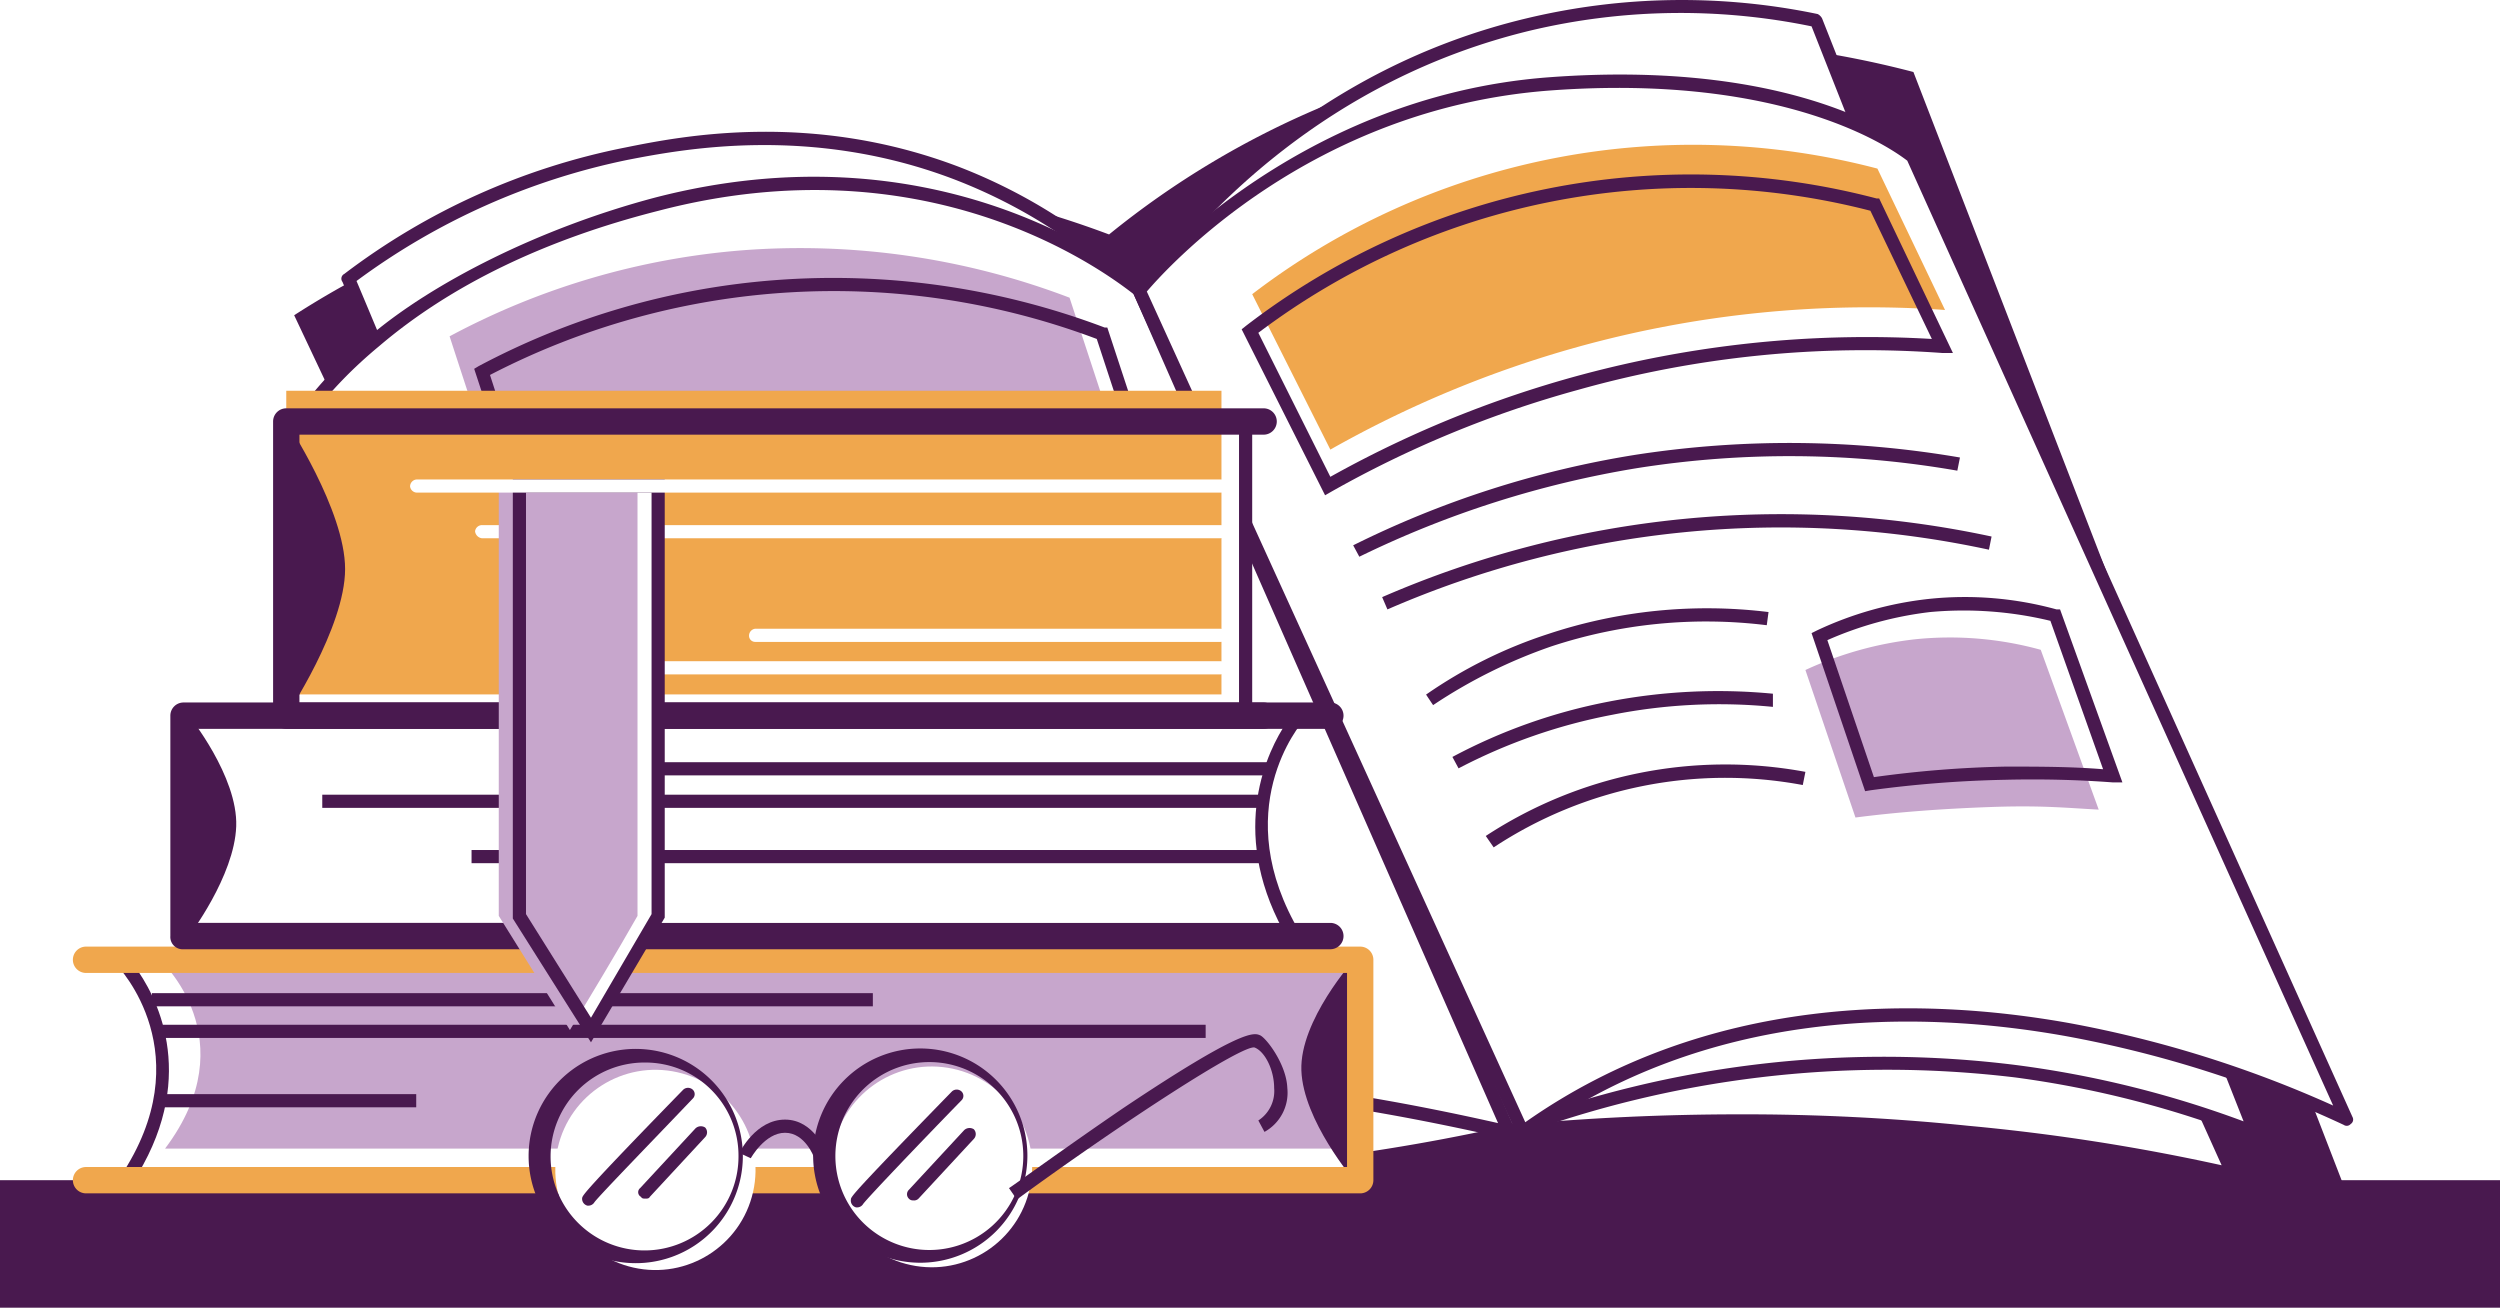 <svg id="_1" data-name="1" xmlns="http://www.w3.org/2000/svg" width="284.7" height="149" viewBox="0 0 284.7 149"><title>Artboard 8</title><rect x="-363.8" y="-280.7" width="1000" height="950" style="fill:#fff"/><rect y="134.4" width="284.7" height="14.52" style="fill:#49194f"/><path d="M33.5,35.9A101.2,101.2,0,0,1,68.1,21.8c26.7-5.5,48.6,1.3,58.2,4.9a99.4,99.4,0,0,1,24.4-14.6c28.9-12,55.8-6.9,67.2-3.9l49.3,127.6H80.7Z" style="fill:#49194f"/><path d="M39.6,31.8A77.6,77.6,0,0,1,71.4,17.5c7-1.4,21.3-4,37.5,2.2A63.1,63.1,0,0,1,129.7,33q21,48,42.1,95.9a221,221,0,0,1-52.6,5.5A224.9,224.9,0,0,1,78,130.1q-7.8-21.6-16.3-43.8Q50.9,58.2,39.6,31.8Z" style="fill:#fff"/><path d="M122.2,135.2h-3a230,230,0,0,1-41.4-4.4c-.2,0-.4-.2-.5-.5C72.1,115.8,66.6,101,61,86.6,54,68.4,46.6,50,39,32.1a.6.6,0,0,1,.2-.9,77.9,77.9,0,0,1,32-14.4c6.4-1.3,21.2-4.2,38,2.2a61.9,61.9,0,0,1,21,13.5l.2.2,42.1,95.9a.9.9,0,0,1,0,.7,1,1,0,0,1-.5.4A232.4,232.4,0,0,1,122.2,135.2Zm-43.7-5.8a223.2,223.2,0,0,0,40.7,4.3,230.1,230.1,0,0,0,51.6-5.3L129.1,33.5a60.3,60.3,0,0,0-20.5-13.1C92.3,14.2,77.7,17,71.5,18.2A78.3,78.3,0,0,0,40.6,32c7.5,17.8,14.8,36,21.8,54.1C67.9,100.4,73.4,115,78.5,129.4Z" style="fill:#49194f"/><path d="M129.7,33c3.8-5.2,16.7-21.3,39.5-26.5a65.8,65.8,0,0,1,27.6-.4q28.8,63.7,57.5,127.6a262.3,262.3,0,0,0-30.2-4.8,275.5,275.5,0,0,0-52.3,0Q150.8,81.1,129.7,33Z" style="fill:#fff"/><path d="M254.3,134.5h-.2a254.8,254.8,0,0,0-30.1-4.8,266.8,266.8,0,0,0-52.1,0,.8.8,0,0,1-.7-.5L129,33.3a.6.6,0,0,1,.1-.7c5.8-8,18.8-22,40-26.9A65.6,65.6,0,0,1,197,5.4a.7.7,0,0,1,.5.4L255,133.4a.8.8,0,0,1-.1.8Zm-56.2-7.6a250.1,250.1,0,0,1,26,1.3,234.6,234.6,0,0,1,28.9,4.5L196.3,6.8a64.1,64.1,0,0,0-26.9.4c-20.4,4.7-33,18.1-38.9,25.9l41.8,95Q185.2,126.9,198.1,126.9Z" style="fill:#49194f"/><path d="M129.7,33c4.2-5.8,18.6-24,44.3-30.2a75.1,75.1,0,0,1,32.8-.4l50,126.6a114.1,114.1,0,0,0-27.2-7,120.6,120.6,0,0,0-57.8,6.9Z" style="fill:#fff"/><path d="M256.8,129.7h-.3a115.4,115.4,0,0,0-27-7,121.8,121.8,0,0,0-57.4,6.9.6.6,0,0,1-.9-.4L129,33.3a.6.6,0,0,1,.1-.7c6.5-9,20.9-24.8,44.7-30.5A75.8,75.8,0,0,1,207,1.6a1.2,1.2,0,0,1,.5.5l50,126.6a.8.8,0,0,1-.2.8C257.2,129.7,257,129.7,256.8,129.7ZM130.5,33.1,172.2,128a120.9,120.9,0,0,1,57.5-6.7,117.4,117.4,0,0,1,25.8,6.4L206.3,3a73.9,73.9,0,0,0-32.1.5C151.1,9.1,137,24.3,130.5,33.1Z" style="fill:#49194f"/><path d="M32.2,51.3c1.9-4,11.9-20.1,42.6-28.1s51.6,7.2,54.9,9.8q21,48,42.1,95.9c-59.5-13.6-71,1-101.1,1.9C52,106.8,50.9,75.4,32.2,51.3Z" style="fill:#fff"/><path d="M70.7,131.5a.9.9,0,0,1-.6-.3C60.7,119.1,55.6,105,50.7,91.3S40.9,63.7,31.6,51.8a.8.8,0,0,1-.1-.8c.7-1.5,3.6-6.8,10.7-12.8S61.4,26,74.6,22.5c31.3-8.1,51.8,6.9,55.6,9.9,0,.1.1.2.2.3l42.1,95.9a.8.8,0,0,1-.1.8,1.1,1.1,0,0,1-.7.3c-40.6-9.3-58.5-5.5-75.8-1.8-8,1.7-15.6,3.4-25.2,3.6ZM33.1,51.2c9.2,12.1,14.2,26.1,19.1,39.6s9.7,27.4,18.9,39.2c9.2-.3,16.7-1.9,24.5-3.5,17.3-3.7,35.1-7.6,75,1.4L129.1,33.5C125,30.3,105.2,16.1,75,24c-13,3.3-23.7,8.5-31.8,15.4C36.8,44.7,34,49.4,33.1,51.2Z" style="fill:#49194f"/><path d="M129.7,33s17.2-21.2,46.8-23.4,41.3,8.2,41.3,8.2l49.4,109.7s-53.5-27.8-93.8,1.4Z" style="fill:#fff"/><path d="M173.4,129.7h-.2l-.4-.4L129,33.3a.6.6,0,0,1,.1-.7c.2-.3,17.8-21.6,47.3-23.8s41.4,8,41.9,8.5l.2.2,49.4,109.7a.6.6,0,0,1-.2.8.6.6,0,0,1-.8.1A129.9,129.9,0,0,0,235.3,118c-16.7-3-40.8-3.4-61.4,11.6ZM130.6,33.2l43.1,94.6c20.9-14.7,45.1-14.3,61.9-11.3a130.8,130.8,0,0,1,30.1,9.4L217.2,18.3c-1.3-1-13.3-10-40.6-8S133,30.4,130.6,33.2Z" style="fill:#49194f"/><path d="M121.8,33.9a86.2,86.2,0,0,0-37.2-5.4,84.7,84.7,0,0,0-33.4,9.8c2.4,7.4,4.9,14.9,7.3,22.4,14.5-7.4,26.4-9.2,34.6-9.4,0,0,6.2-.2,35.7,3.9h0Z" style="fill:#c7a6cc"/><path d="M61.8,65.8,54,42l.5-.3a85.6,85.6,0,0,1,33.8-9.8,87.3,87.3,0,0,1,37.5,5.4h.3l7.5,22.8-1.2-.2c-29-4-35.5-3.9-35.6-3.9-11.3.4-22.8,3.5-34.3,9.3Zm-6-23.1,6.8,21a82.8,82.8,0,0,1,34.2-9.1c.2,0,6.4-.1,34.6,3.8l-6.5-19.8a85,85,0,0,0-69.1,4.1Z" style="fill:#49194f"/><path d="M142.6,33.5a82.6,82.6,0,0,1,71.2-14.3l7.7,16.1a124.1,124.1,0,0,0-41.8,4.2,125.5,125.5,0,0,0-28.2,11.7Z" style="fill:#f0a74d"/><path d="M150.9,56.4l-9.5-18.9.5-.4a83.1,83.1,0,0,1,71.8-14.5h.3l8.4,17.6h-1.2a120.6,120.6,0,0,0-41.5,4.2A123.3,123.3,0,0,0,151.6,56Zm-7.6-18.5,8.2,16.4A125.4,125.4,0,0,1,220,38.6L213,24a81.8,81.8,0,0,0-69.7,13.9Z" style="fill:#49194f"/><path d="M154.8,63.4l-.7-1.3a111.5,111.5,0,0,1,32.1-10.3,114.8,114.8,0,0,1,37,.3l-.3,1.5a111.2,111.2,0,0,0-36.4-.3A113.9,113.9,0,0,0,154.8,63.4Z" style="fill:#49194f"/><path d="M158,69.4l-.6-1.4a114,114,0,0,1,69.4-6.9l-.3,1.5A112.2,112.2,0,0,0,158,69.4Z" style="fill:#49194f"/><path d="M163.2,80.3l-.8-1.2a53.1,53.1,0,0,1,13.9-6.9,57.4,57.4,0,0,1,25.1-2.5l-.2,1.5a56.3,56.3,0,0,0-24.5,2.4A58.6,58.6,0,0,0,163.2,80.3Z" style="fill:#49194f"/><path d="M166.1,87.5l-.7-1.3a63,63,0,0,1,17.8-6.3,65.3,65.3,0,0,1,18.7-.9v1.5a62.4,62.4,0,0,0-18.3.9A63.2,63.2,0,0,0,166.1,87.5Z" style="fill:#49194f"/><path d="M170.1,96.5l-.9-1.3a49.8,49.8,0,0,1,36.4-7.3l-.3,1.5a47.9,47.9,0,0,0-35.2,7.1Z" style="fill:#49194f"/><path d="M205.6,76.3l5.7,16.8c4.6-.6,9.8-1,15.5-1.2s8.4.1,12.2.3L232.4,74a38.8,38.8,0,0,0-14.3-1.2A40.4,40.4,0,0,0,205.6,76.3Z" style="fill:#c7a6cc"/><path d="M212.4,90.1l-6.1-18,.6-.3a40,40,0,0,1,12.8-3.6,39.3,39.3,0,0,1,14.5,1.2h.4l7.1,19.7h-1.1c-4-.3-8.1-.4-12.2-.3A133.1,133.1,0,0,0,213,90Zm-4.3-17.2,5.3,15.6a126.3,126.3,0,0,1,15-1.2c3.7,0,7.4,0,11.1.3l-6-16.9a42.1,42.1,0,0,0-13.7-1A40.7,40.7,0,0,0,208.1,72.9Z" style="fill:#49194f"/><rect x="32.6" y="48" width="109.3" height="33.5" style="fill:#fff"/><rect x="32.6" y="44.5" width="106.5" height="34.58" style="fill:#f0a74d"/><path d="M142.6,82.3H31.8v-35H142.6ZM33.3,80.8H141.1V48.7H33.3Z" style="fill:#49194f"/><path d="M32.6,48s6.7,10.1,6.7,16.8-6.7,16.7-6.7,16.7Z" style="fill:#49194f"/><path d="M14.3,134.4H154.9V109.3H13.8S24.1,119.8,14.3,134.4Z" style="fill:#fff"/><path d="M18.8,130.8H154.9V109.3H18.2S28.2,118.3,18.8,130.8Z" style="fill:#c7a6cc"/><path d="M154.2,109.3s-6.2,6.9-6,12.6,6,12.5,6,12.5Z" style="fill:#49194f"/><rect x="17.3" y="113.1" width="82.1" height="1.5" style="fill:#49194f"/><rect x="18.2" y="116.7" width="119.1" height="1.5" style="fill:#49194f"/><rect x="18.2" y="124.6" width="29.2" height="1.5" style="fill:#49194f"/><path d="M155.7,135.2H12.9l.8-1.2c9.3-13.9-.1-23.8-.5-24.2L12,108.5H155.7Zm-140-1.5H154.2V110H15.3C17.7,113.2,22.6,122.2,15.7,133.7Z" style="fill:#49194f"/><path d="M154.9,135.9H9.8a1.5,1.5,0,0,1-1.5-1.5,1.5,1.5,0,0,1,1.5-1.5H153.4V110.8H9.8a1.5,1.5,0,1,1,0-3H154.9a1.5,1.5,0,0,1,1.5,1.5v25.1A1.5,1.5,0,0,1,154.9,135.9Z" style="fill:#f0a74d"/><path d="M147.4,106.6H20.9V81.5h127S138.6,92,147.4,106.6Z" style="fill:#fff"/><path d="M148.8,107.4H20.1V80.8H149.6L148.5,82c-.4.4-8.8,10.3-.4,24.3ZM21.6,105.9H146.1c-6.2-11.5-1.7-20.5.4-23.6H21.6Z" style="fill:#49194f"/><path d="M21.5,81.5s5.6,6.9,5.4,12.6-5.4,12.5-5.4,12.5Z" style="fill:#49194f"/><path d="M151.5,108.1H20.9a1.4,1.4,0,0,1-1.5-1.5V81.5A1.5,1.5,0,0,1,20.9,80H151.5a1.5,1.5,0,0,1,0,3H22.4v22.1H151.5a1.5,1.5,0,0,1,1.5,1.5A1.5,1.5,0,0,1,151.5,108.1Z" style="fill:#49194f"/><rect x="70.9" y="86.8" width="73.9" height="1.5" style="fill:#49194f"/><rect x="36.7" y="90.5" width="107.2" height="1.5" style="fill:#49194f"/><rect x="53.7" y="96.8" width="90.2" height="1.5" style="fill:#49194f"/><path d="M143.9,83H32.6a1.5,1.5,0,0,1-1.5-1.5V48a1.5,1.5,0,0,1,1.5-1.5H143.9a1.5,1.5,0,0,1,0,3H34.1V80H143.9a1.5,1.5,0,0,1,0,3Z" style="fill:#49194f"/><path d="M139,61.3H54.9a.9.9,0,0,1-.8-.8.8.8,0,0,1,.8-.7H139a.8.8,0,0,1,.8.7A.9.9,0,0,1,139,61.3Z" style="fill:#fff"/><path d="M139,73.1H86a.7.7,0,0,1-.7-.7.8.8,0,0,1,.7-.8h53a.9.9,0,0,1,.8.8A.8.8,0,0,1,139,73.1Z" style="fill:#fff"/><path d="M139,76.8H75.4a.8.8,0,0,1-.7-.8.7.7,0,0,1,.7-.7H139a.8.8,0,0,1,.8.7A.9.9,0,0,1,139,76.8Z" style="fill:#fff"/><path d="M75,104.3l-7.7,13c-2.7-4.3-5.5-8.6-8.2-13V55.4H75Z" style="fill:#fff"/><path d="M72.6,104.3c-2.5,4.4-5.1,8.7-7.7,13l-8.1-13V55.4H72.6Z" style="fill:#c7a6cc"/><path d="M67.3,118.7l-8.9-14.1v-50H75.7v49.9Zm-7.4-14.6,7.4,11.8,6.9-11.8v-48H59.9Z" style="fill:#49194f"/><path d="M139,56.1H47.5a.8.8,0,0,1-.8-.7.8.8,0,0,1,.8-.8H139a.8.8,0,0,1,.8.8A.8.8,0,0,1,139,56.1Z" style="fill:#fff"/><circle cx="74.6" cy="133.3" r="11.4" transform="translate(-71.8 176.7) rotate(-77.3)" style="fill:#fff"/><path d="M73.5,143.8a12.2,12.2,0,1,1,0-24.3,12.2,12.2,0,0,1,0,24.3Zm0-22.8a10.7,10.7,0,1,0,10.6,10.6A10.6,10.6,0,0,0,73.5,121Z" style="fill:#49194f"/><circle cx="105.7" cy="133.3" r="11.4" transform="matrix(0.16, -0.99, 0.99, 0.16, -42.77, 216.2)" style="fill:#fff"/><path d="M104.8,143.8A12.2,12.2,0,1,1,117,131.6,12.2,12.2,0,0,1,104.8,143.8Zm0-22.8a10.7,10.7,0,0,0,0,21.3,10.7,10.7,0,1,0,0-21.3Z" style="fill:#49194f"/><path d="M85.5,131.9l-1.3-.6c.1-.2,1.9-3.8,5.2-3.8s4.7,3.7,4.7,3.9l-1.4.4s-1-2.8-3.3-2.8S85.5,131.9,85.5,131.9Z" style="fill:#49194f"/><path d="M115.8,136.6l-.9-1.3c.1,0,6.4-4.6,13-9.1,13.6-9.1,14.9-8.6,15.6-8.3s3,3.3,3.1,6a5.1,5.1,0,0,1-2.6,5l-.7-1.3a4,4,0,0,0,1.8-3.7c0-2-1-4.1-2.2-4.6S127.7,127.9,115.8,136.6Z" style="fill:#49194f"/><path d="M67,137.3h-.1a.8.8,0,0,1-.6-.9c.1-.3.1-.6,11.5-12.3a.8.8,0,0,1,1.1,0,.7.7,0,0,1,0,1c-4,4.2-10.6,11-11.2,11.8A.8.8,0,0,1,67,137.3Z" style="fill:#49194f"/><path d="M73.5,136.5c-.2,0-.4,0-.5-.2a.6.6,0,0,1-.1-1l6.3-6.8a.9.9,0,0,1,1.1-.1.8.8,0,0,1,0,1.1L74,136.3C73.9,136.5,73.7,136.5,73.5,136.5Z" style="fill:#49194f"/><path d="M97.6,137.5h-.1a.8.8,0,0,1-.6-.9c0-.3.1-.6,11.5-12.3a.8.8,0,0,1,1.1,0,.7.7,0,0,1,0,1c-4.1,4.2-10.6,11-11.2,11.8A.8.8,0,0,1,97.6,137.5Z" style="fill:#49194f"/><path d="M104,136.7a.6.6,0,0,1-.5-.2.7.7,0,0,1,0-1l6.3-6.8a.9.9,0,0,1,1.1-.1.8.8,0,0,1,0,1.1l-6.3,6.8A.7.7,0,0,1,104,136.7Z" style="fill:#49194f"/></svg>